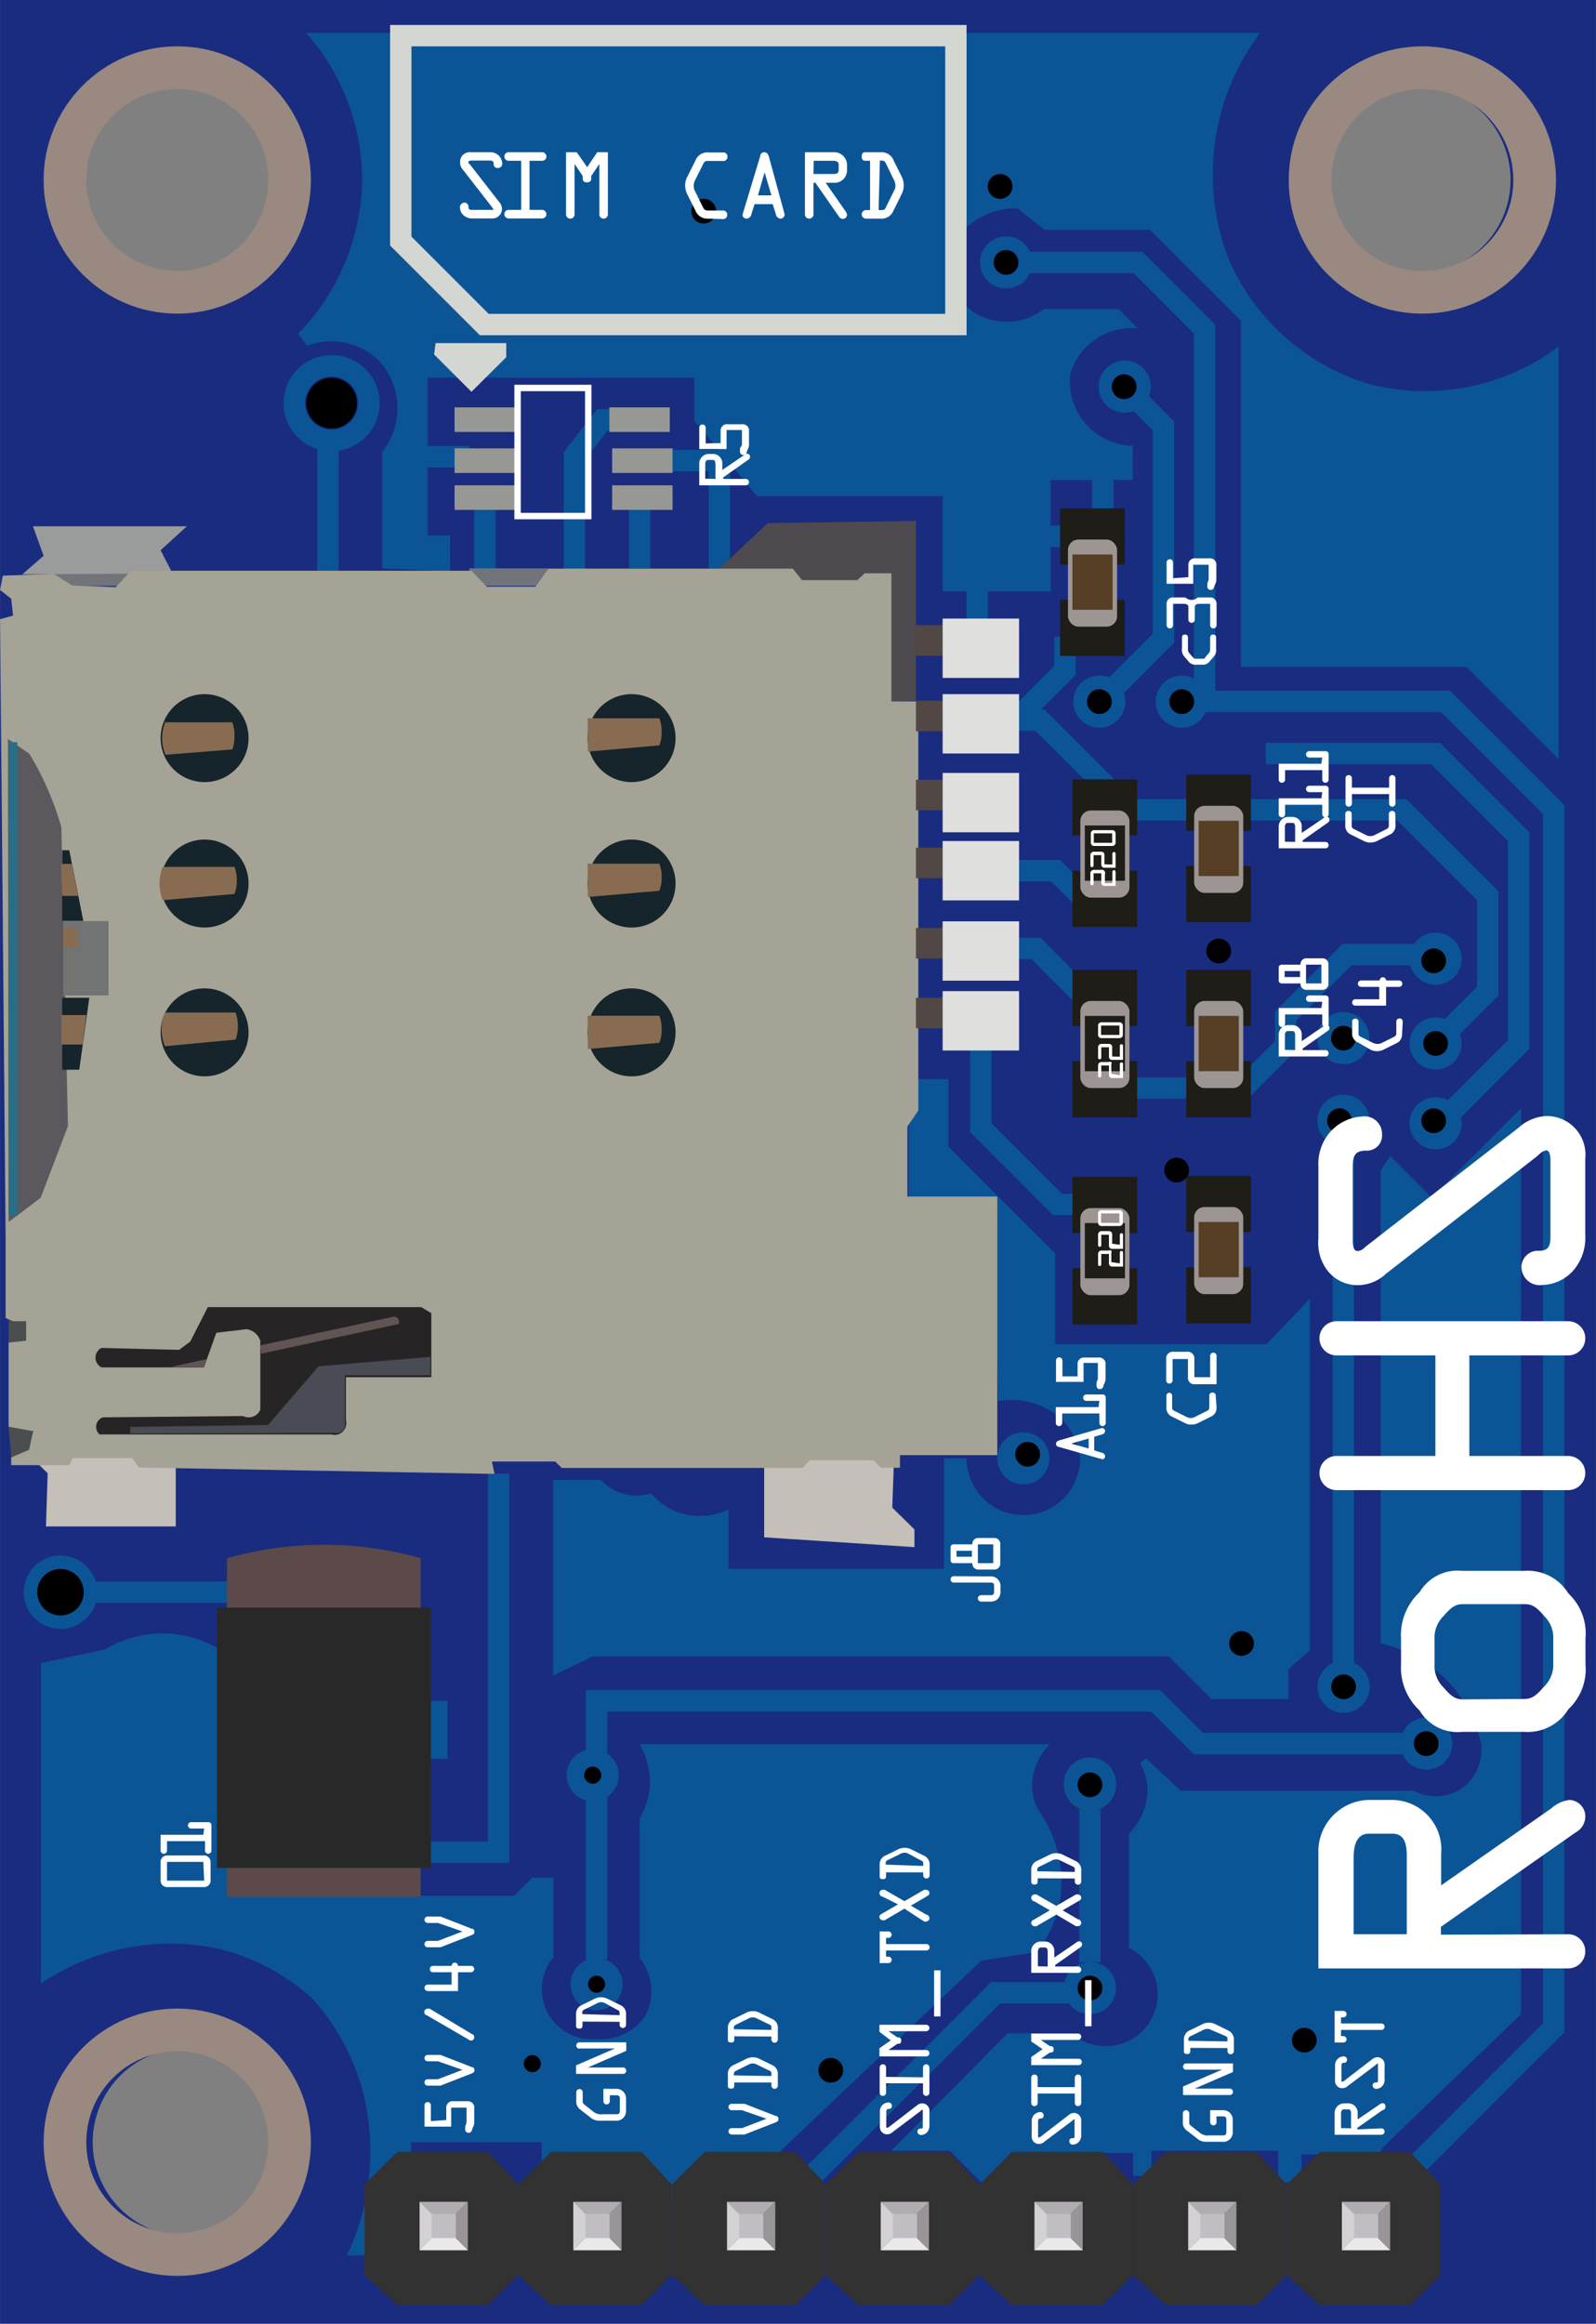 <?xml version="1.0" ?><svg height="38.39mm" viewBox="0 0 74.75 108.83" width="26.37mm" xmlns="http://www.w3.org/2000/svg">
  <rect x="0" y="0" width="74.75" height="108.83" fill="#808080" stroke="none"/>
  <title>QuadBand GPRS-GSM SIM800L</title>
  <g id="Background">
    <path d="M1.25,2.17V111H76V2.17Zm8.3,4A4.41,4.41,0,1,1,5.14,10.6,4.41,4.41,0,0,1,9.55,6.19ZM10,106.91a4.41,4.41,0,1,1,4.41-4.41A4.41,4.41,0,0,1,10,106.91ZM67.55,15A4.41,4.41,0,1,1,72,10.6,4.41,4.41,0,0,1,67.55,15Z" style="fill: #1a2c80" transform="translate(-1.25 -2.17)"/>
  </g>
  <g data-name="Layer 8" id="Layer_8">
    <polyline points="47.38 33.9 49.88 31.4 49.88 29.82" style="fill: none;stroke: #0b5597;stroke-miterlimit: 10"/>
    <polyline points="47.38 33.73 48.71 33.73 52.91 37.93 65.66 37.93 69.68 41.95 69.68 46.42 67.81 48.29" style="fill: none;stroke: #0b5597;stroke-miterlimit: 10"/>
    <circle cx="67.24" cy="48.87" r="1.22" style="fill: #0b5597"/>
    <circle cx="67.24" cy="44.9" r="1.22" style="fill: #0b5597"/>
    <circle cx="62.92" cy="48.62" r="1.22" style="fill: #0b5597"/>
    <circle cx="62.92" cy="52.49" r="1.22" style="fill: #0b5597"/>
    <circle cx="55.35" cy="32.86" r="1.22" style="fill: #0b5597"/>
    <circle cx="51.49" cy="32.86" r="1.22" style="fill: #0b5597"/>
    <circle cx="52.68" cy="18.11" r="1.22" style="fill: #0b5597"/>
    <circle cx="47.12" cy="12.29" r="1.22" style="fill: #0b5597"/>
    <circle cx="15.53" cy="18.88" r="1.75" style="fill: none;stroke: #0b5597;stroke-miterlimit: 10"/>
    <circle cx="67.24" cy="52.61" r="1.22" style="fill: #0b5597"/>
    <circle cx="62.93" cy="79" r="1.22" style="fill: #0b5597"/>
    <circle cx="47.93" cy="68.3" r="1.22" style="fill: #0b5597"/>
    <circle cx="66.8" cy="81.66" r="1.22" style="fill: #0b5597"/>
    <circle cx="51.05" cy="83.59" r="1.22" style="fill: #125b78"/>
    <circle cx="27.76" cy="83.14" r="1.22" style="fill: #0b5597"/>
    <circle cx="2.83" cy="74.57" r="1.72" style="fill: #0b5597"/>
    <circle cx="27.94" cy="92.93" r="1.22" style="fill: #0b5597"/>
    <circle cx="51.05" cy="93.11" r="1.22" style="fill: #0b5597"/>
    <circle cx="51.05" cy="83.53" r="1.22" style="fill: #0b5597"/>
    <polyline points="52.11 32.28 54.49 29.89 54.49 19.95 53.4 18.85" style="fill: none;stroke: #0b5597;stroke-miterlimit: 10"/>
    <polyline points="47.93 12.29 53.3 12.29 56.42 15.41 56.42 32.85 67.71 32.85 72.77 37.91 72.77 94.97 66.28 101.46" style="fill: none;stroke: #0b5597;stroke-miterlimit: 10"/>
    <line style="fill: none;stroke: #0b5597;stroke-miterlimit: 10" x1="62.92" x2="62.92" y1="53.07" y2="78.17"/>
    <line style="fill: none;stroke: #0b5597;stroke-miterlimit: 10" x1="51.05" x2="51.05" y1="84.75" y2="91.9"/>
    <polyline points="65.92 81.66 56.13 81.66 54.13 79.66 27.94 79.66 27.94 91.78" style="fill: none;stroke: #0b5597;stroke-miterlimit: 10"/>
    <path d="M24.6,71.19V88.92h-3.4" style="fill: none;stroke: #0b5597;stroke-miterlimit: 10" transform="translate(-1.25 -2.17)"/>
    <line style="fill: none;stroke: #0b5597;stroke-miterlimit: 10" x1="20.46" x2="20.46" y1="79.66" y2="82.37"/>
    <line style="fill: none;stroke: #0b5597;stroke-miterlimit: 10" x1="4.12" x2="11.42" y1="74.57" y2="74.57"/>
    <polyline points="45.94 48.29 45.94 52.82 49.53 56.41 51.43 56.41" style="fill: none;stroke: #0b5597;stroke-miterlimit: 10"/>
    <polyline points="52.9 50.96 58.23 50.96 60.22 48.97 60.22 47.58 63.09 44.71 66.3 44.71" style="fill: none;stroke: #0b5597;stroke-miterlimit: 10"/>
    <polyline points="47.25 40.78 49.44 40.78 51.6 42.94" style="fill: none;stroke: #0b5597;stroke-miterlimit: 10"/>
    <polyline points="47 44.42 48.52 44.42 51.83 47.73" style="fill: none;stroke: #0b5597;stroke-miterlimit: 10"/>
    <polyline points="59.29 35.29 67.24 35.29 71.13 39.19 71.13 48.92 68.19 51.86 67.85 52.2" style="fill: none;stroke: #0b5597;stroke-miterlimit: 10"/>
    <polyline points="33.69 26.63 33.69 21.57 30.08 21.57" style="fill: none;stroke: #0b5597;stroke-miterlimit: 10"/>
    <line style="fill: none;stroke: #0b5597;stroke-miterlimit: 10" x1="29.96" x2="29.96" y1="26.62" y2="23.54"/>
    <polyline points="26.9 26.76 26.9 21.35 28.21 19.66 29.4 19.66" style="fill: none;stroke: #0b5597;stroke-miterlimit: 10"/>
    <line style="fill: none;stroke: #0b5597;stroke-miterlimit: 10" x1="22.71" x2="22.71" y1="27.26" y2="23.54"/>
    <line style="fill: none" x1="21.29" x2="19.55" y1="21.39" y2="21.39"/>
    <line style="fill: none" x1="45.77" x2="45.77" y1="29.4" y2="26.98"/>
    <path d="M22.33,28.93V27.25H21.27V19.86h12.5v2l2.94,3.55H45.4v4.46h5.06V24.65H54.3V23.05a3,3,0,0,1-2.91-3.41,3,3,0,0,1,3.15-2.09l-.9-.9h-3.5a2.89,2.89,0,0,1-3.28.15,3,3,0,0,1-1.25-2.34,3.33,3.33,0,0,1,1-1.72,3.39,3.39,0,0,1,2.3-.81l1.26,1h4.94l4.26,4.26V33.4H69.93l4.32,4.32V18.4a10.43,10.43,0,0,1-8.79,1.78,10.42,10.42,0,0,1-6.69-5.94,11,11,0,0,1,1.5-10.53H15.59a10.43,10.43,0,0,1,2.62,6.81,10.5,10.5,0,0,1-3,7.28l.41.56a3.23,3.23,0,0,1,3.4.72,3.29,3.29,0,0,1,.13,4.25v5.46Z" style="fill: #0b5597" transform="translate(-1.25 -2.17)"/>
    <line style="fill: none;stroke: #0b5597;stroke-miterlimit: 10" x1="45.77" x2="45.77" y1="26.79" y2="29.82"/>
    <line style="fill: none;stroke: #0b5597;stroke-miterlimit: 10" x1="19.05" x2="21.98" y1="21.39" y2="21.39"/>
    <polyline points="48.54 25.12 51.65 25.12 51.65 21.79" style="fill: none;stroke: #0b5597;stroke-miterlimit: 10"/>
    <path d="M44.26,52.71h1.41v3.17l5,5v4.24h9.91L62.6,63V79.46l-1,.88v1.41H58l-2-2H29l-1.84.89V71.48l2.23,0a2.26,2.26,0,0,0,2.35.63,3,3,0,0,0,3.63.75v2.79H45.46V70.47h1.06a2.66,2.66,0,0,0,5.32,0A3.23,3.23,0,0,0,51,68.65a3.52,3.52,0,0,0-3-.86l-.19-9.45-4,0v-5.6Z" style="fill: #0b5597" transform="translate(-1.25 -2.17)"/>
    <polyline points="50.15 93.33 46.63 93.33 38.17 101.78" style="fill: none;stroke: #0b5597;stroke-miterlimit: 10"/>
    <path d="M66.08,102.68l6.41-6.18V54.08l-4.18,4.18-1.94-1.94-.45.65V79.14a6.2,6.2,0,0,1,4.71,4.71,2.3,2.3,0,0,1-.8,2,2.18,2.18,0,0,1-2.36.19H56.55l-1.62-1.51-.28.2A2.85,2.85,0,0,1,55,86.05a3,3,0,0,1-.87,2V93.4a2.43,2.43,0,1,1-2.69,4h-3L43,102.9h2.73l1.52,1.52L48.59,103h5.73v1.07h.86v-1.17h5.94v1.48h1.09v-1.31H65.8Z" style="fill: #0b5597" transform="translate(-1.25 -2.17)"/>
    <path d="M11.54,79.42a5.19,5.19,0,0,0-5.37,0l-3,.64v15a10.85,10.85,0,0,1,8.25-1.64,10.14,10.14,0,0,1,4.49,2.38A10.79,10.79,0,0,1,18.21,100a11.33,11.33,0,0,1-.71,7.8h3V102.5h6.12v2.79h8.67L47.2,94l2.63-.41A5.58,5.58,0,0,0,50.92,91a5.78,5.78,0,0,0-1-4,2.5,2.5,0,0,1-.33-1.06,2.8,2.8,0,0,1,.83-2.08H31.21A3.54,3.54,0,0,1,31.67,86a3.43,3.43,0,0,1-.46,1.33v6.55a2.46,2.46,0,0,1,.21,2.79,2.57,2.57,0,0,1-2.25,1,2.34,2.34,0,0,1-2-3.83V90.12h-1l-.84.84H12.67V87.71H11.33C14,84.84,13.55,80.92,11.54,79.42Z" style="fill: #0b5597" transform="translate(-1.25 -2.17)"/>
    <line style="fill: none;stroke: #0b5597;stroke-miterlimit: 10" x1="15.36" x2="15.36" y1="27.26" y2="20.23"/>
  </g>
  <g data-name="Layer 4" id="Layer_4">
    <path d="M20.95,91H11.88V75.15a16.63,16.63,0,0,1,9.07,0Z" style="fill: #5c4949" transform="translate(-1.25 -2.17)"/>
    <rect height="12.19" style="fill: #282828" width="10.02" x="10.16" y="75.29"/>
  </g>
  <g data-name="Layer 9" id="Layer_9">
    <polygon points="44.44 100.78 45.87 102.31 45.87 106.55 44.44 107.97 40.21 107.97 38.67 106.55 38.67 102.31 40.21 100.78 44.44 100.78" style="fill: #323232"/>
    <polygon points="43.52 105.39 43.52 105.38 42.38 104.25 41.25 105.38 41.25 105.39 43.52 105.39" style="fill: #e9e9ea"/>
    <polygon points="43.51 103.12 43.51 103.12 42.38 104.26 41.25 103.13 41.25 103.12 43.51 103.12" style="fill: #b0acb0"/>
    <polygon points="41.25 105.39 41.25 105.39 42.38 104.25 41.25 103.12 41.25 103.12 41.25 105.39" style="fill: #d3d1d3"/>
    <polygon points="43.51 105.38 43.51 105.38 42.38 104.25 43.51 103.12 43.51 103.12 43.51 105.38" style="fill: #989498"/>
    <polygon points="51.64 100.78 53.07 102.31 53.07 106.55 51.64 107.97 47.41 107.97 45.87 106.55 45.87 102.31 47.41 100.78 51.64 100.78" style="fill: #323232"/>
    <polygon points="50.72 105.39 50.72 105.38 49.58 104.25 48.45 105.38 48.45 105.39 50.72 105.39" style="fill: #e9e9ea"/>
    <polygon points="50.71 103.12 50.71 103.12 49.58 104.26 48.45 103.13 48.45 103.12 50.71 103.12" style="fill: #b0acb0"/>
    <polygon points="48.45 105.39 48.45 105.39 49.58 104.25 48.45 103.12 48.45 103.12 48.45 105.39" style="fill: #d3d1d3"/>
    <polygon points="50.71 105.38 50.71 105.38 49.58 104.25 50.71 103.12 50.71 103.12 50.71 105.38" style="fill: #989498"/>
    <polygon points="58.84 100.78 60.27 102.31 60.27 106.55 58.84 107.97 54.61 107.97 53.07 106.55 53.07 102.31 54.61 100.78 58.84 100.78" style="fill: #323232"/>
    <polygon points="57.91 105.39 57.91 105.38 56.78 104.25 55.65 105.38 55.65 105.39 57.91 105.39" style="fill: #e9e9ea"/>
    <polygon points="57.91 103.12 57.91 103.12 56.78 104.26 55.65 103.13 55.65 103.12 57.91 103.12" style="fill: #b0acb0"/>
    <polygon points="55.65 105.39 55.65 105.39 56.78 104.25 55.65 103.12 55.65 103.12 55.65 105.39" style="fill: #d3d1d3"/>
    <polygon points="57.91 105.38 57.91 105.38 56.78 104.25 57.91 103.12 57.91 103.12 57.91 105.38" style="fill: #989498"/>
    <polygon points="66.04 100.78 67.47 102.31 67.47 106.55 66.04 107.97 61.81 107.97 60.27 106.55 60.27 102.31 61.81 100.78 66.04 100.78" style="fill: #323232"/>
    <polygon points="65.11 105.39 65.11 105.38 63.98 104.25 62.85 105.38 62.85 105.39 65.11 105.39" style="fill: #e9e9ea"/>
    <polygon points="65.11 103.12 65.11 103.12 63.98 104.26 62.85 103.13 62.85 103.12 65.11 103.12" style="fill: #b0acb0"/>
    <polygon points="62.85 105.39 62.85 105.39 63.98 104.25 62.85 103.12 62.85 103.12 62.85 105.39" style="fill: #d3d1d3"/>
    <polygon points="65.11 105.38 65.11 105.38 63.98 104.25 65.11 103.12 65.11 103.12 65.11 105.38" style="fill: #989498"/>
    <polygon points="37.24 100.78 38.67 102.31 38.67 106.55 37.24 107.97 33.01 107.97 31.47 106.55 31.47 102.31 33.01 100.78 37.24 100.78" style="fill: #323232"/>
    <polygon points="36.31 105.39 36.31 105.38 35.18 104.25 34.05 105.38 34.05 105.39 36.31 105.39" style="fill: #e9e9ea"/>
    <polygon points="36.31 103.12 36.31 103.12 35.18 104.26 34.05 103.13 34.05 103.12 36.31 103.12" style="fill: #b0acb0"/>
    <polygon points="34.05 105.39 34.05 105.39 35.18 104.25 34.05 103.12 34.05 103.12 34.05 105.39" style="fill: #d3d1d3"/>
    <polygon points="36.31 105.38 36.31 105.38 35.18 104.25 36.31 103.12 36.31 103.12 36.31 105.38" style="fill: #989498"/>
    <polygon points="30.04 100.78 31.47 102.31 31.47 106.55 30.04 107.97 25.81 107.97 24.27 106.55 24.27 102.31 25.81 100.78 30.04 100.78" style="fill: #323232"/>
    <polygon points="29.11 105.39 29.11 105.38 27.98 104.25 26.85 105.38 26.85 105.39 29.11 105.39" style="fill: #e9e9ea"/>
    <polygon points="29.11 103.12 29.11 103.12 27.98 104.26 26.85 103.13 26.85 103.12 29.11 103.12" style="fill: #b0acb0"/>
    <polygon points="26.85 105.39 26.85 105.39 27.98 104.25 26.85 103.12 26.85 103.12 26.85 105.39" style="fill: #d3d1d3"/>
    <polygon points="29.11 105.38 29.11 105.38 27.98 104.25 29.11 103.12 29.11 103.12 29.11 105.38" style="fill: #989498"/>
    <polygon points="22.84 100.78 24.27 102.31 24.27 106.55 22.84 107.97 18.61 107.97 17.07 106.55 17.07 102.31 18.61 100.78 22.84 100.78" style="fill: #323232"/>
    <polygon points="21.91 105.39 21.91 105.38 20.78 104.25 19.65 105.38 19.65 105.39 21.91 105.39" style="fill: #e9e9ea"/>
    <polygon points="21.91 103.12 21.91 103.12 20.78 104.26 19.65 103.13 19.65 103.12 21.91 103.12" style="fill: #b0acb0"/>
    <polygon points="19.65 105.39 19.65 105.39 20.78 104.25 19.65 103.12 19.65 103.12 19.65 105.39" style="fill: #d3d1d3"/>
    <polygon points="21.91 105.38 21.91 105.38 20.78 104.25 21.91 103.12 21.91 103.12 21.91 105.38" style="fill: #989498"/>
  </g>
  <g id="Connectors">
    <rect data-cir-type="male" height="1.13" id="circuitoCon_TX" style="fill: #c0bec2" transform="translate(86.01 210.67) rotate(180)" width="1.13" x="43.06" y="105.85"/>
    <rect data-cir-type="male" height="1.13" id="circuitoCon_RX" style="fill: #c0bec2" transform="translate(100.41 210.67) rotate(180)" width="1.13" x="50.26" y="105.85"/>
    <rect data-cir-type="male" height="1.13" id="circuitoCon_GND" style="fill: #c0bec2" transform="translate(114.81 210.67) rotate(180)" width="1.13" x="57.46" y="105.85"/>
    <rect data-cir-type="male" height="1.13" id="circuitoCon_RST" style="fill: #c0bec2" transform="translate(129.21 210.67) rotate(180)" width="1.13" x="64.66" y="105.85"/>
    <rect data-cir-type="male" height="1.13" id="circuitoCon_VDD" style="fill: #c0bec2" transform="translate(71.61 210.67) rotate(180)" width="1.13" x="35.86" y="105.85"/>
    <rect data-name="circuitoCon_GND" height="1.13" id="circuitoCon_GND-2" style="fill: #c0bec2" transform="translate(57.21 210.67) rotate(180)" width="1.13" x="28.66" y="105.85"/>
    <rect data-cir-type="male" height="1.13" id="circuitoCon_5V" style="fill: #c0bec2" transform="translate(42.81 210.67) rotate(180)" width="1.13" x="21.46" y="105.85"/>
  </g>
  <g data-name="Layer 6" id="Layer_6">
    <polyline points="35.79 68.75 35.79 72 42.83 72.46 42.83 71.63 41.79 70.61 41.88 68.11 35.79 68.11 35.79 70.29" style="fill: #c4bfb8"/>
    <polyline points="8.23 70.85 8.23 67.6 1.19 67.14 1.19 67.98 2.23 69 2.15 71.49 8.23 71.49 8.23 69.32" style="fill: #c4bfb8"/>
    <path d="M1.65,69l.13,1.45a1,1,0,0,0,.81-.23,1,1,0,0,0,.31-.58.8.8,0,0,0-.19-.45A1,1,0,0,0,1.65,69Z" style="fill: #4a4e4e" transform="translate(-1.25 -2.17)"/>
    <rect height="1.08" style="fill: #4a4e4e" width="0.92" x="0.4" y="61.79"/>
    <polygon points="42.9 32.82 42.9 24.4 35.96 24.5 33.69 26.63 41.75 32.85 42.9 32.82" style="fill: #4f4a4f"/>
    <rect height="0.82" style="fill: #717479" width="3.69" x="21.98" y="26.62"/>
    <rect height="0.82" style="fill: #717479" width="3.58" x="2.54" y="26.62"/>
    <polygon points="1.04 26.9 2.04 26.03 1.54 24.65 8.75 24.65 7.52 25.77 8.08 26.86 1.04 26.9" style="fill: #9a9c9b"/>
  </g>
  <g data-name="Layer 3" id="Layer_3">
    <polyline points="0.26 57.45 0.26 61.73 0.61 61.88 1.22 61.88 1.22 62.79 0.4 62.88 0.4 66.82 1.55 67.03 1.36 67.9 0.52 68.26 0.52 68.62 3.24 68.62 3.4 68.29 6.19 68.29 6.5 68.73 23.16 69.03 23.04 68.45 26 68.45 26.31 68.75 37.58 68.75 37.92 68.39 40.91 68.39 41.26 68.74 42.15 68.74 42.15 68.15 46.71 68.15 46.71 57.98 46.71 56.04 42.5 56.04 42.5 55.07 42.5 52.76 43.01 52.01 43.01 32.85 41.75 32.85 41.75 32.08 41.75 26.85 40.5 26.85 40.15 27.17 37.56 27.17 37.13 26.63 25.69 26.63 25.08 27.48 22.8 27.48 22.08 26.73 6.13 26.73 5.42 27.5 3.38 27.42 2.52 26.88 0.13 26.96 0 27.63 0.52 28.04 0.61 28.83 0 29 0.26 57.98" style="fill: #a4a396"/>
    <path d="M1.65,59.4l1.5-1.13,1.28-3.36-.31-14a14.51,14.51,0,0,0-.85-2.24c-.21-.44-.43-.84-.65-1.2l-1-.69Z" style="fill: #5b585e" transform="translate(-1.25 -2.17)"/>
    <circle cx="8.3" cy="100.33" r="5.26" style="fill: none;stroke: #9a8980;stroke-miterlimit: 10;stroke-width: 2px"/>
    <circle cx="8.3" cy="8.43" r="5.26" style="fill: none;stroke: #9a8980;stroke-miterlimit: 10;stroke-width: 2px"/>
    <circle cx="66.62" cy="8.43" r="5.26" style="fill: none;stroke: #9a8980;stroke-miterlimit: 10;stroke-width: 2px"/>
    <rect height="2.63" style="fill: #1e1d18" width="3.03" x="55.56" y="55.07"/>
    <rect height="2.63" style="fill: #1e1d18" width="3.03" x="55.56" y="59.35"/>
    <rect height="4.08" rx="0.49" ry="0.49" style="fill: #9c9594" width="2.3" x="55.93" y="56.53"/>
    <rect height="2.59" style="fill: #563f25" width="1.88" x="56.14" y="57.23"/>
    <rect height="2.63" style="fill: #1e1d18" width="3.03" x="55.56" y="45.42"/>
    <rect height="2.63" style="fill: #1e1d18" width="3.03" x="55.56" y="49.7"/>
    <rect height="4.08" rx="0.49" ry="0.49" style="fill: #9c9594" width="2.3" x="55.93" y="46.88"/>
    <rect height="2.59" style="fill: #563f25" width="1.88" x="56.14" y="47.58"/>
    <rect height="2.63" style="fill: #1e1d18" width="3.03" x="50.23" y="45.42"/>
    <rect height="2.63" style="fill: #1e1d18" width="3.03" x="50.23" y="49.7"/>
    <rect height="4.08" rx="0.49" ry="0.49" style="fill: #9c9594" width="2.3" x="50.6" y="46.88"/>
    <rect height="2.59" style="fill: #1e1d18" width="1.88" x="50.81" y="47.58"/>
    <rect height="2.63" style="fill: #1e1d18" width="3.03" x="50.23" y="36.5"/>
    <rect height="2.63" style="fill: #1e1d18" width="3.03" x="50.23" y="40.78"/>
    <rect height="4.08" rx="0.49" ry="0.49" style="fill: #9c9594" width="2.3" x="50.6" y="37.96"/>
    <rect height="2.59" style="fill: #1e1d18" width="1.88" x="50.81" y="38.66"/>
    <rect height="2.63" style="fill: #1e1d18" width="3.03" x="49.65" y="23.81"/>
    <rect height="2.63" style="fill: #1e1d18" width="3.03" x="49.65" y="28.09"/>
    <rect height="4.08" rx="0.49" ry="0.49" style="fill: #9c9594" width="2.3" x="50.02" y="25.27"/>
    <rect height="2.59" style="fill: #563f25" width="1.88" x="50.23" y="25.97"/>
    <rect height="2.63" style="fill: #1e1d18" width="3.03" x="50.23" y="55.12"/>
    <rect height="2.63" style="fill: #1e1d18" width="3.03" x="50.23" y="59.4"/>
    <rect height="4.08" rx="0.49" ry="0.49" style="fill: #9c9594" width="2.3" x="50.6" y="56.58"/>
    <rect height="2.59" style="fill: #1e1d18" width="1.88" x="50.81" y="57.28"/>
    <rect height="2.63" style="fill: #1e1d18" width="3.03" x="55.56" y="36.28"/>
    <rect height="2.63" style="fill: #1e1d18" width="3.03" x="55.56" y="40.56"/>
    <rect height="4.08" rx="0.49" ry="0.49" style="fill: #9c9594" width="2.3" x="55.93" y="37.74"/>
    <rect height="2.59" style="fill: #563f25" width="1.88" x="56.14" y="38.44"/>
    <circle cx="15.53" cy="18.88" r="1.19"/>
    <rect height="1.15" style="fill: #979894" width="2.83" x="21.29" y="19.08"/>
    <rect height="1.15" style="fill: #979894" width="2.83" x="21.29" y="21"/>
    <rect height="1.15" style="fill: #979894" width="2.83" x="21.29" y="22.73"/>
    <rect height="1.15" style="fill: #979894" width="2.83" x="28.67" y="22.73"/>
    <rect height="1.15" style="fill: #979894" width="2.83" x="28.67" y="21"/>
    <rect height="1.15" style="fill: #979894" width="2.83" x="28.54" y="19.08"/>
    <circle cx="24.93" cy="96.65" r="0.4"/>
    <circle cx="27.94" cy="92.93" r="0.4"/>
    <circle cx="27.76" cy="83.14" r="0.4"/>
    <circle cx="2.83" cy="74.57" r="1.09"/>
    <circle cx="38.91" cy="96.96" r="0.58"/>
    <circle cx="51.05" cy="93.11" r="0.58"/>
    <circle cx="61.09" cy="95.55" r="0.58"/>
    <circle cx="51.05" cy="83.59" r="0.58"/>
    <circle cx="58.15" cy="76.97" r="0.58"/>
    <circle cx="48.13" cy="68.11" r="0.58"/>
    <circle cx="55.11" cy="54.8" r="0.58"/>
    <circle cx="62.74" cy="52.49" r="0.58"/>
    <circle cx="67.15" cy="52.49" r="0.58"/>
    <circle cx="67.24" cy="48.87" r="0.58"/>
    <circle cx="67.15" cy="45" r="0.58"/>
    <circle cx="62.92" cy="48.62" r="0.58"/>
    <circle cx="57.08" cy="44.54" r="0.58"/>
    <circle cx="55.35" cy="32.86" r="0.58"/>
    <circle cx="51.49" cy="32.86" r="0.58"/>
    <circle cx="52.65" cy="18.11" r="0.58"/>
    <circle cx="47.12" cy="12.29" r="0.58"/>
    <circle cx="46.84" cy="8.73" r="0.58"/>
    <circle cx="32.96" cy="9.89" r="0.58"/>
    <circle cx="62.93" cy="79" r="0.58"/>
    <circle cx="66.8" cy="81.66" r="0.58"/>
    <path d="M1.65,59.4l1.5-1.13A23.18,23.18,0,0,0,5.36,48.11,23.2,23.2,0,0,0,2.61,37.46l-1-.69Z" style="fill: none" transform="translate(-1.25 -2.17)"/>
    <line style="fill: none;stroke: #296e87;stroke-miterlimit: 10;stroke-width: 0.4px" x1="0.61" x2="0.61" y1="34.76" y2="56.96"/>
    <rect height="3.48" style="fill: #727373" width="2.12" x="2.96" y="43.14"/>
    <rect height="0.92" style="fill: #876c51" width="0.67" x="2.96" y="43.46"/>
    <path d="M6,65.3a.51.51,0,0,0,0,.91H10.8l.58-1.62,1.42-.17a.82.82,0,0,1,.44.22.81.81,0,0,1,.2.33v3.22a.58.58,0,0,1-.28.3.6.6,0,0,1-.53,0l-6.56.06a.47.47,0,0,0-.16.8H16.77a.55.55,0,0,0,.56-.16.58.58,0,0,0,.12-.52v-2h4v-3l-.47-.28h-10L10.16,65l-.52.39Z" style="fill: #262424" transform="translate(-1.25 -2.17)"/>
    <path d="M7.35,69.3V69l6.45-.09,2.37-2.75,5.23-.44v.86h-4l0,2.22a.4.4,0,0,1-.48.48Z" style="fill: #4a4c55" transform="translate(-1.25 -2.17)"/>
    <polygon points="7.91 64.04 9.69 63.65 9.55 64.04 7.91 64.04" style="fill: #605454"/>
    <path d="M13.44,65.18l6.23-1.34a.22.22,0,0,1,.25.14.23.23,0,0,1,0,.2l-6.44,1.39Z" style="fill: #605454" transform="translate(-1.25 -2.17)"/>
  </g>
  <g data-name="Layer 5" id="Layer_5">
    <circle cx="9.58" cy="41.38" r="2.06" style="fill: #16242b"/>
    <circle cx="9.58" cy="34.57" r="2.06" style="fill: #16242b"/>
    <circle cx="9.58" cy="48.35" r="2.06" style="fill: #16242b"/>
    <circle cx="29.58" cy="41.38" r="2.06" style="fill: #16242b"/>
    <circle cx="29.58" cy="34.57" r="2.06" style="fill: #16242b"/>
    <circle cx="29.58" cy="48.35" r="2.06" style="fill: #16242b"/>
    <polygon points="2.91 43.13 2.91 39.82 3.24 39.82 3.9 43.13 2.91 43.13" style="fill: #16242b"/>
    <polygon points="2.91 46.73 4.18 46.73 3.71 50.1 2.91 50.1 2.91 46.73" style="fill: #16242b"/>
    <path d="M8.86,42.77h3.37a1.7,1.7,0,0,1,.11.65,1.68,1.68,0,0,1-.11.62l-3.36.29a2.1,2.1,0,0,1,0-1.56Z" style="fill: #876c51" transform="translate(-1.25 -2.17)"/>
    <path d="M8.94,36h3.19a1.79,1.79,0,0,1,.1.65,1.76,1.76,0,0,1-.1.62L9,37.52a2,2,0,0,1,0-1.56Z" style="fill: #876c51" transform="translate(-1.25 -2.17)"/>
    <path d="M28.77,42.62h3.36a1.71,1.71,0,0,1,.11.65,1.69,1.69,0,0,1-.11.62l-3.35.29Z" style="fill: #876c51" transform="translate(-1.25 -2.17)"/>
    <path d="M28.77,49.74h3.36a1.71,1.71,0,0,1,.11.65,1.69,1.69,0,0,1-.11.62l-3.35.29Z" style="fill: #876c51" transform="translate(-1.25 -2.17)"/>
    <path d="M28.77,35.81h3.36a1.71,1.71,0,0,1,.11.65,1.69,1.69,0,0,1-.11.62l-3.35.29Z" style="fill: #876c51" transform="translate(-1.25 -2.17)"/>
    <path d="M9,49.59h3.28a1.74,1.74,0,0,1,.11.65,1.72,1.72,0,0,1-.11.62l-3.31.31a2.09,2.09,0,0,1,0-1.59Z" style="fill: #876c51" transform="translate(-1.25 -2.17)"/>
    <path d="M4.91,44.13H4.16L4.1,42.63l.51,0Z" style="fill: #876c51" transform="translate(-1.25 -2.17)"/>
    <path d="M5.12,51.09l-1,0V49.71H5.29Z" style="fill: #876c51" transform="translate(-1.25 -2.17)"/>
  </g>
  <g data-name="Layer 7" id="Layer_7">
    <rect height="1.43" style="fill: #514744" width="1.73" x="42.9" y="46.73"/>
    <rect height="2.78" style="fill: #dfdfdd" width="3.58" x="44.15" y="46.42"/>
    <rect height="1.43" style="fill: #514744" width="1.73" x="42.9" y="43.46"/>
    <rect height="2.78" style="fill: #dfdfdd" width="3.58" x="44.15" y="43.15"/>
    <rect height="1.43" style="fill: #514744" width="1.73" x="42.9" y="39.7"/>
    <rect height="2.78" style="fill: #dfdfdd" width="3.58" x="44.15" y="39.39"/>
    <rect height="1.43" style="fill: #514744" width="1.73" x="42.9" y="36.52"/>
    <rect height="2.78" style="fill: #dfdfdd" width="3.58" x="44.15" y="36.2"/>
    <rect height="1.43" style="fill: #514744" width="1.73" x="42.9" y="32.82"/>
    <rect height="2.78" style="fill: #dfdfdd" width="3.58" x="44.15" y="32.51"/>
    <rect height="1.43" style="fill: #514744" width="1.73" x="42.9" y="29.28"/>
    <rect height="2.78" style="fill: #dfdfdd" width="3.58" x="44.15" y="28.97"/>
  </g>
  <g id="Text">
    <polygon points="18.77 1.67 18.77 11.29 22.68 15.2 44.77 15.2 44.77 1.67 18.77 1.67" style="fill: none;stroke: #d4d6d1;stroke-miterlimit: 10"/>
    <polygon points="20.4 16.07 23.71 16.07 23.71 16.73 22.08 18.35 20.33 16.6 20.4 16.07" style="fill: #d4d6d1"/>
    <g>
      <path d="M24.62,11.62a.52.52,0,0,1,.14.33.45.45,0,0,1-.5.45h-.88a.59.59,0,0,1-.4-.13.51.51,0,0,1-.19-.37.22.22,0,0,1,.21-.24.19.19,0,0,1,.19.2c0,.12.06.14.18.14h.87s.13,0,.13,0-.06-.09-.07-.12l-1.37-1.76a.48.48,0,0,1-.13-.33A.45.45,0,0,1,23,9.37a.53.53,0,0,1,.33-.07h.85a.57.57,0,0,1,.4.13.55.55,0,0,1,.19.38.2.2,0,0,1-.21.23.18.18,0,0,1-.19-.19c0-.14-.07-.16-.19-.16h-.85s-.14,0-.14.06,0,.08.06.11Z" style="fill: #fff" transform="translate(-1.25 -2.17)"/>
      <path d="M26.05,12h.59a.2.2,0,1,1,0,.4H25.07a.2.2,0,1,1,0-.4h.59V9.7h-.59a.2.2,0,1,1,0-.4h1.57a.2.2,0,1,1,0,.4h-.59Z" style="fill: #fff" transform="translate(-1.25 -2.17)"/>
      <path d="M29.22,9.3h.5v2.91a.2.2,0,0,1-.4,0V9.85h0l-.38.56v.06c0,.12,0,.24-.2.24s-.2-.12-.2-.24v-.06l-.38-.56h0v2.36a.2.2,0,0,1-.4,0V9.3h.5l.49.7Z" style="fill: #fff" transform="translate(-1.25 -2.17)"/>
      <path d="M34.42,12.41a.6.6,0,0,1-.6-.38l-.37-.74a.9.9,0,0,1-.11-.42.87.87,0,0,1,.11-.44l.37-.74a.6.6,0,0,1,.62-.38h.68a.19.19,0,0,1,.2.2.19.19,0,0,1-.2.2h-.67c-.17,0-.2,0-.28.17l-.35.7a.62.62,0,0,0-.08.3.56.56,0,0,0,.08.28l.34.69c.08.16.12.18.3.18h.65a.19.19,0,0,1,.2.2.19.19,0,0,1-.2.2Z" style="fill: #fff" transform="translate(-1.25 -2.17)"/>
      <path d="M36.85,9.5c0-.11.08-.2.2-.2s.18.1.21.2L38,12.21c0,.1-.08.2-.19.2a.24.24,0,0,1-.22-.2l-.15-.48h-.85l-.15.48a.24.24,0,0,1-.22.2c-.11,0-.22-.1-.19-.2Zm.21.74h0l-.31,1.08h.63Z" style="fill: #fff" transform="translate(-1.25 -2.17)"/>
      <path d="M39.35,12.21a.2.2,0,1,1-.4,0V9.3h1.34a.6.6,0,0,1,.63.58v.28a.58.58,0,0,1-.63.57h-.37l.9,1.29a.4.4,0,0,1,.1.21.19.19,0,0,1-.2.19.21.21,0,0,1-.18-.11l-1.1-1.58h-.09Zm0-1.89h.89c.11,0,.29,0,.29-.17V9.88c0-.16-.16-.18-.28-.18h-.89Z" style="fill: #fff" transform="translate(-1.25 -2.17)"/>
      <path d="M42,9.7h-.15c-.13,0-.24,0-.24-.2s.11-.2.23-.2h.67a.6.6,0,0,1,.6.4l.35.7a.92.92,0,0,1,0,.9l-.36.73a.61.61,0,0,1-.63.38h-.66a.2.2,0,0,1,0-.4H42Zm.4,2.31h.08c.17,0,.21,0,.28-.17l.35-.71a.56.56,0,0,0,.08-.26.68.68,0,0,0-.1-.33l-.33-.68c-.08-.17-.12-.17-.3-.17h0Z" style="fill: #fff" transform="translate(-1.25 -2.17)"/>
    </g>
    <g>
      <path d="M36.18,24.6a.15.15,0,1,1,0,.3H34v-1a.45.45,0,0,1,.44-.47h.21a.44.44,0,0,1,.43.47v.28l1-.68a.3.3,0,0,1,.16-.08.14.14,0,0,1,.14.15.16.16,0,0,1-.08.13l-1.18.83v.07Zm-1.42,0v-.67c0-.08,0-.22-.13-.22h-.21c-.12,0-.14.12-.14.21v.67Z" style="fill: #fff" transform="translate(-1.25 -2.17)"/>
      <path d="M35,22.92v-.55a.31.31,0,0,1,.08-.24.3.3,0,0,1,.26-.09H36a.32.32,0,0,1,.23.07.29.29,0,0,1,.1.26V23a.44.44,0,0,1-.05.2l-.05.11c0,.08-.06.17-.17.17a.15.15,0,0,1-.15-.14.21.21,0,0,1,0-.1l0-.09A.52.52,0,0,0,36,23v-.69h-.72v.89H34v-1a.15.15,0,0,1,.3,0v.74Z" style="fill: #fff" transform="translate(-1.25 -2.17)"/>
    </g>
    <g>
      <path d="M57.28,33.3a.41.41,0,0,1-.38-.17l-.18-.21a.46.46,0,0,1-.11-.37v-.46c0-.1,0-.2.14-.2s.14.11.14.2v.51a.27.27,0,0,0,.07.17l.15.17s.07.08.12.08h.36c.06,0,.09,0,.12-.08l.15-.17a.27.27,0,0,0,.07-.17v-.51c0-.08,0-.2.14-.2s.14.1.14.2v.46a.46.46,0,0,1-.11.37l-.18.21a.41.41,0,0,1-.38.17Z" style="fill: #fff" transform="translate(-1.25 -2.17)"/>
      <path d="M56.19,31.45a.15.15,0,1,1-.3,0v-1a.29.29,0,0,1,.3-.3h.58a.42.42,0,0,0,.58,0h.58a.29.29,0,0,1,.3.3v1a.15.15,0,1,1-.3,0v-1h-.5c-.17,0-.22.07-.22.15v.59a.15.15,0,1,1-.3,0v-.59c0-.08-.05-.15-.22-.15h-.5Z" style="fill: #fff" transform="translate(-1.25 -2.17)"/>
      <path d="M56.91,29.2v-.55a.31.31,0,0,1,.08-.24.3.3,0,0,1,.25-.09h.64a.32.32,0,0,1,.24.07.29.29,0,0,1,.1.26v.67a.44.44,0,0,1-.05.2l-.05.11c0,.08-.06.17-.17.17a.15.15,0,0,1-.15-.14.22.22,0,0,1,0-.1l0-.09a.51.51,0,0,0,.06-.16v-.69h-.72v.89H55.89v-1a.15.15,0,0,1,.3,0v.74Z" style="fill: #fff" transform="translate(-1.25 -2.17)"/>
    </g>
    <g>
      <path d="M63.33,41.6a.15.15,0,0,1,0,.3H61.14v-1a.45.45,0,0,1,.44-.47h.21a.44.44,0,0,1,.43.47v.28l1-.68a.3.3,0,0,1,.16-.08.14.14,0,0,1,.14.15.16.16,0,0,1-.08.13l-1.18.83v.07Zm-1.42,0v-.67c0-.08,0-.22-.13-.22h-.21c-.12,0-.14.12-.14.21v.67Z" style="fill: #fff" transform="translate(-1.25 -2.17)"/>
      <path d="M63.18,39.27h-.61a.15.15,0,1,1,0-.3h.76a.14.14,0,0,1,.15.15v1.18a.15.15,0,1,1-.3,0v-.44H61.44v.44a.15.15,0,1,1-.3,0v-.74h2Z" style="fill: #fff" transform="translate(-1.25 -2.17)"/>
      <path d="M63.18,37.65h-.61a.15.15,0,1,1,0-.3h.76a.14.14,0,0,1,.15.15v1.18a.15.15,0,1,1-.3,0v-.44H61.44v.44a.15.15,0,1,1-.3,0v-.74h2Z" style="fill: #fff" transform="translate(-1.25 -2.17)"/>
    </g>
    <g>
      <path d="M66.61,40.82a.45.45,0,0,1-.29.45l-.56.28a.68.68,0,0,1-.32.08.65.65,0,0,1-.33-.08l-.56-.28a.45.45,0,0,1-.29-.46V40.3a.14.14,0,0,1,.15-.15.14.14,0,0,1,.15.15v.5c0,.13,0,.15.13.21l.52.26a.46.46,0,0,0,.23.06.42.42,0,0,0,.21-.06l.52-.26c.12-.06.13-.09.13-.23V40.3a.14.14,0,0,1,.15-.15.14.14,0,0,1,.15.15Z" style="fill: #fff" transform="translate(-1.25 -2.17)"/>
      <path d="M66.31,39.06v-.44a.15.15,0,0,1,.3,0V39.8a.15.15,0,1,1-.3,0v-.44H64.57v.44a.15.15,0,1,1-.3,0V38.62a.15.15,0,0,1,.3,0v.44Z" style="fill: #fff" transform="translate(-1.25 -2.17)"/>
    </g>
    <g>
      <path d="M63.33,51.35a.15.15,0,0,1,0,.3H61.14v-1a.45.45,0,0,1,.44-.47h.21a.44.44,0,0,1,.43.47v.28l1-.68a.3.3,0,0,1,.16-.08.14.14,0,0,1,.14.15.16.16,0,0,1-.08.13l-1.18.83v.07Zm-1.42,0v-.67c0-.08,0-.22-.13-.22h-.21c-.12,0-.14.12-.14.21v.67Z" style="fill: #fff" transform="translate(-1.25 -2.17)"/>
      <path d="M63.18,49.09h-.61a.15.15,0,1,1,0-.3h.76a.14.14,0,0,1,.15.15v1.18a.15.15,0,0,1-.3,0v-.44H61.44v.44a.15.15,0,0,1-.3,0v-.74h2Z" style="fill: #fff" transform="translate(-1.25 -2.17)"/>
      <path d="M61.14,47.5a.14.14,0,0,1,.15-.15h.87a.31.31,0,0,1,.08-.22.29.29,0,0,1,.22-.08h.71a.28.28,0,0,1,.3.3v.88a.28.28,0,0,1-.3.3h-.71a.29.29,0,0,1-.22-.08.31.31,0,0,1-.08-.22h-.87a.14.14,0,0,1-.15-.15Zm1,.15h-.72v.28h.72Zm1-.3h-.72v.88h.72Z" style="fill: #fff" transform="translate(-1.25 -2.17)"/>
    </g>
    <g>
      <path d="M53.7,61.34v-.51a.07.07,0,0,1,.15,0v.66h-.49a.15.15,0,0,1-.17-.17V60.9h-.36v.51a.08.08,0,0,1-.15,0v-.5a.16.16,0,0,1,.18-.17h.31a.16.16,0,0,1,.13,0,.16.16,0,0,1,0,.12v.42Z" style="fill: #fff" transform="translate(-1.25 -2.17)"/>
      <path d="M53.7,60.47V60a.07.07,0,0,1,.15,0v.66h-.49a.15.15,0,0,1-.17-.17V60h-.36v.51a.08.08,0,0,1-.15,0V60a.16.16,0,0,1,.18-.17h.31a.15.15,0,0,1,.17.17v.42Z" style="fill: #fff" transform="translate(-1.25 -2.17)"/>
      <path d="M52.68,59a.15.15,0,0,1,.15-.15h.86a.15.15,0,0,1,.15.15v.44a.15.15,0,0,1-.15.15h-.86a.15.15,0,0,1-.15-.15Zm1,0h-.86v.44h.86Z" style="fill: #fff" transform="translate(-1.25 -2.17)"/>
    </g>
    <g>
      <path d="M53.7,52.53V52a.07.07,0,0,1,.15,0v.66h-.49a.15.15,0,0,1-.17-.17v-.42h-.36v.51a.08.08,0,0,1-.15,0v-.5a.16.16,0,0,1,.18-.17h.31a.16.16,0,0,1,.13,0,.16.16,0,0,1,0,.12v.42Z" style="fill: #fff" transform="translate(-1.25 -2.17)"/>
      <path d="M53.7,51.66v-.51a.07.07,0,0,1,.15,0v.66h-.49a.15.15,0,0,1-.17-.17v-.42h-.36v.51a.08.08,0,0,1-.15,0v-.5a.16.16,0,0,1,.18-.17h.31a.15.15,0,0,1,.17.17v.42Z" style="fill: #fff" transform="translate(-1.25 -2.17)"/>
      <path d="M52.68,50.2a.15.15,0,0,1,.15-.15h.86a.15.15,0,0,1,.15.15v.44a.15.15,0,0,1-.15.15h-.86a.15.15,0,0,1-.15-.15Zm1,0h-.86v.44h.86Z" style="fill: #fff" transform="translate(-1.25 -2.17)"/>
    </g>
    <g>
      <path d="M53.35,43.53V43a.07.07,0,0,1,.15,0v.66H53a.15.15,0,0,1-.17-.17v-.42h-.36v.51a.08.08,0,0,1-.15,0v-.5a.16.16,0,0,1,.18-.17h.31A.16.16,0,0,1,53,43a.16.16,0,0,1,0,.12v.42Z" style="fill: #fff" transform="translate(-1.25 -2.17)"/>
      <path d="M53.35,42.66v-.51a.07.07,0,0,1,.15,0v.66H53a.15.15,0,0,1-.17-.17v-.42h-.36v.51a.08.08,0,0,1-.15,0v-.5a.16.16,0,0,1,.18-.17h.31a.15.15,0,0,1,.17.17v.42Z" style="fill: #fff" transform="translate(-1.25 -2.17)"/>
      <path d="M52.34,41.2a.15.15,0,0,1,.15-.15h.86a.15.15,0,0,1,.15.15v.44a.15.15,0,0,1-.15.15h-.86a.15.15,0,0,1-.15-.15Zm1,0h-.86v.44h.86Z" style="fill: #fff" transform="translate(-1.25 -2.17)"/>
    </g>
    <g>
      <path d="M66.92,50.59a.45.45,0,0,1-.29.45l-.56.28a.68.68,0,0,1-.32.08.65.65,0,0,1-.33-.08L64.87,51a.45.45,0,0,1-.29-.46v-.51a.14.14,0,0,1,.15-.15.14.14,0,0,1,.15.15v.5c0,.13,0,.15.13.21l.52.26a.46.46,0,0,0,.23.06A.42.42,0,0,0,66,51l.52-.26c.12-.06.13-.09.13-.23v-.49a.14.14,0,0,1,.15-.15.14.14,0,0,1,.15.15Z" style="fill: #fff" transform="translate(-1.25 -2.17)"/>
      <path d="M65.85,48.39H65a.15.15,0,1,1,0-.3h.87a.15.15,0,0,1,.3,0h.61a.15.15,0,0,1,0,.3h-.61v.88H64.73a.15.15,0,0,1,0-.3h1.12Z" style="fill: #fff" transform="translate(-1.25 -2.17)"/>
    </g>
    <g>
      <path d="M58.23,68.08a.45.45,0,0,1-.29.45l-.56.28a.68.68,0,0,1-.32.08.65.65,0,0,1-.33-.08l-.56-.28a.45.45,0,0,1-.29-.46v-.51A.14.14,0,0,1,56,67.4a.14.14,0,0,1,.15.15v.5c0,.13,0,.15.13.21l.52.26a.46.46,0,0,0,.23.06.42.42,0,0,0,.21-.06l.52-.26c.12-.06.13-.09.13-.23v-.49a.14.14,0,0,1,.15-.15.14.14,0,0,1,.15.15Z" style="fill: #fff" transform="translate(-1.25 -2.17)"/>
      <path d="M57.93,66.67v-1a.15.15,0,0,1,.3,0V67h-1a.3.3,0,0,1-.34-.34v-.84h-.72v1a.15.15,0,1,1-.3,0v-1a.31.31,0,0,1,.35-.34h.62a.31.31,0,0,1,.35.34v.85Z" style="fill: #fff" transform="translate(-1.25 -2.17)"/>
    </g>
    <g>
      <path d="M50.86,69.94c-.08,0-.15-.06-.15-.15s.08-.14.15-.16l2-.58c.07,0,.15.06.15.14a.18.18,0,0,1-.15.16l-.36.11v.64l.36.11a.18.18,0,0,1,.15.16c0,.08-.08.17-.15.14Zm.56-.16h0l.82.23v-.47Z" style="fill: #fff" transform="translate(-1.25 -2.17)"/>
      <path d="M52.74,67.78h-.61a.15.15,0,1,1,0-.3h.76a.14.14,0,0,1,.15.15v1.18a.15.15,0,1,1-.3,0v-.44H51v.44a.15.15,0,1,1-.3,0v-.74h2Z" style="fill: #fff" transform="translate(-1.25 -2.17)"/>
      <path d="M51.72,66.63v-.55a.31.31,0,0,1,.08-.24.3.3,0,0,1,.25-.09h.64a.32.32,0,0,1,.24.07.29.29,0,0,1,.1.26v.67a.44.44,0,0,1-.05.2l-.05.11c0,.08-.06.17-.17.17a.15.15,0,0,1-.15-.14.22.22,0,0,1,0-.1l0-.09a.51.51,0,0,0,.06-.16V66H52v.89H50.71v-1a.15.15,0,0,1,.3,0v.74Z" style="fill: #fff" transform="translate(-1.25 -2.17)"/>
    </g>
    <g>
      <path d="M47.6,76a.5.5,0,0,1,.29.06.46.46,0,0,1,.22.44v.17a.47.47,0,0,1-.17.42.45.45,0,0,1-.3.09h-.44a.15.15,0,0,1,0-.3h.39c.17,0,.22,0,.22-.21v-.17c0-.13,0-.21-.16-.21H45.92a.15.15,0,0,1,0-.3Z" style="fill: #fff" transform="translate(-1.25 -2.17)"/>
      <path d="M45.77,74.65a.14.14,0,0,1,.15-.15h.87a.31.31,0,0,1,.08-.22.29.29,0,0,1,.22-.08h.71a.28.28,0,0,1,.3.3v.88a.28.28,0,0,1-.3.3h-.71a.29.29,0,0,1-.22-.08.31.31,0,0,1-.08-.22h-.87a.14.14,0,0,1-.15-.15Zm1,.15h-.72v.28h.72Zm1-.3h-.72v.88h.72Z" style="fill: #fff" transform="translate(-1.25 -2.17)"/>
    </g>
    <g>
      <path d="M22.15,101.46v-.55a.31.31,0,0,1,.08-.24.3.3,0,0,1,.26-.09h.64a.32.32,0,0,1,.23.07.29.29,0,0,1,.1.26v.67a.44.44,0,0,1-.05.2l-.05.11c0,.08-.06.17-.17.17a.15.15,0,0,1-.15-.14.21.21,0,0,1,0-.1l0-.09a.52.52,0,0,0,.06-.16v-.69h-.72v.89H21.13v-1a.15.15,0,0,1,.3,0v.74Z" style="fill: #fff" transform="translate(-1.25 -2.17)"/>
      <path d="M21.76,98.71h-.48a.15.15,0,1,1,0-.3h.48l.12,0,1.46.57c.08,0,.13.06.13.15s-.06.12-.13.15l-1.46.57-.12,0h-.48a.15.15,0,0,1,0-.3h.48l1.15-.44Z" style="fill: #fff" transform="translate(-1.25 -2.17)"/>
      <path d="M23.36,97.44c.06,0,.1.07.1.15a.15.15,0,0,1-.14.15.31.31,0,0,1-.16-.07l-1.93-1.12c-.06,0-.11-.07-.11-.15a.15.15,0,0,1,.14-.15.24.24,0,0,1,.12,0Z" style="fill: #fff" transform="translate(-1.25 -2.17)"/>
      <path d="M22.4,94.54h-.87a.15.15,0,1,1,0-.3h.87a.15.15,0,0,1,.3,0h.61a.15.15,0,1,1,0,.3H22.7v.88H21.28a.15.15,0,0,1,0-.3H22.4Z" style="fill: #fff" transform="translate(-1.25 -2.17)"/>
      <path d="M21.76,92.23h-.48a.15.15,0,1,1,0-.3h.48l.12,0,1.46.57c.08,0,.13.06.13.15s-.06.12-.13.15l-1.46.57-.12,0h-.48a.15.15,0,0,1,0-.3h.48l1.15-.44Z" style="fill: #fff" transform="translate(-1.25 -2.17)"/>
    </g>
    <g>
      <path d="M8.77,89.37a.3.3,0,0,1,.3-.3h1.74a.3.3,0,0,1,.3.3v.88a.3.3,0,0,1-.3.3H9.07a.3.3,0,0,1-.3-.3Zm2,0H9.07v.88h1.74Z" style="fill: #fff" transform="translate(-1.25 -2.17)"/>
      <path d="M10.81,87.81H10.2a.15.15,0,1,1,0-.3H11a.14.14,0,0,1,.15.15v1.18a.15.15,0,0,1-.3,0V88.4H9.07v.44a.15.15,0,0,1-.3,0V88.1h2Z" style="fill: #fff" transform="translate(-1.25 -2.17)"/>
    </g>
    <g>
      <path d="M29.81,100.58a.15.15,0,1,1-.3,0V100h.59a.45.45,0,0,1,.47.48V101a.46.46,0,0,1-.12.35.43.43,0,0,1-.37.14h-.75a.61.61,0,0,1-.44-.16l-.45-.35a.46.46,0,0,1-.2-.42v-.4a.15.15,0,0,1,.3,0v.36c0,.17,0,.15.12.25l.42.33a.57.57,0,0,0,.39.09h.59c.17,0,.22,0,.22-.21v-.48c0-.11,0-.2-.16-.2h-.31Z" style="fill: #fff" transform="translate(-1.25 -2.17)"/>
      <path d="M28.39,98.12a.15.15,0,0,1,0-.3h2.19v.4l-1.8.78h1.65a.15.15,0,1,1,0,.3H28.23v-.4l1.82-.79H28.39Z" style="fill: #fff" transform="translate(-1.25 -2.17)"/>
      <path d="M28.53,96.85V97c0,.1,0,.18-.15.18s-.15-.08-.15-.17v-.5a.45.45,0,0,1,.3-.45l.53-.26a.7.7,0,0,1,.68,0l.55.27a.45.45,0,0,1,.28.47V97a.15.15,0,1,1-.3,0v-.14Zm1.74-.3V96.5c0-.13,0-.16-.13-.21L29.61,96a.42.42,0,0,0-.2-.06.51.51,0,0,0-.25.08l-.51.25c-.13.06-.13.09-.13.23v0Z" style="fill: #fff" transform="translate(-1.25 -2.17)"/>
    </g>
    <g>
      <path d="M36,101h-.48a.15.15,0,1,1,0-.3H36l.12,0,1.46.57c.08,0,.13.06.13.15s-.06.12-.13.15l-1.46.57-.12,0h-.48a.15.15,0,0,1,0-.3H36l1.15-.44Z" style="fill: #fff" transform="translate(-1.25 -2.17)"/>
      <path d="M35.64,99.7v.11c0,.1,0,.18-.15.18s-.15-.08-.15-.17v-.5a.45.45,0,0,1,.3-.45l.53-.26a.7.7,0,0,1,.68,0l.55.27a.45.45,0,0,1,.28.47v.5a.15.15,0,1,1-.3,0V99.7Zm1.74-.3v-.06c0-.13,0-.16-.13-.21l-.54-.26a.42.42,0,0,0-.2-.06.51.51,0,0,0-.25.08l-.51.25c-.13.06-.13.09-.13.23v0Z" style="fill: #fff" transform="translate(-1.25 -2.17)"/>
      <path d="M35.64,97.54v.11c0,.1,0,.18-.15.18s-.15-.08-.15-.17v-.5a.45.45,0,0,1,.3-.45l.53-.26a.7.7,0,0,1,.68,0l.55.27a.45.45,0,0,1,.28.47v.5a.15.15,0,1,1-.3,0v-.14Zm1.74-.3v-.06c0-.13,0-.16-.13-.21l-.54-.26a.42.42,0,0,0-.2-.06.51.51,0,0,0-.25.08l-.51.25c-.13.06-.13.09-.13.23v0Z" style="fill: #fff" transform="translate(-1.25 -2.17)"/>
    </g>
    <g>
      <path d="M44.19,100.78a.39.39,0,0,1,.25-.1.34.34,0,0,1,.34.38v.66a.44.44,0,0,1-.1.3.38.38,0,0,1-.28.14.16.16,0,0,1-.18-.16.14.14,0,0,1,.15-.14c.09,0,.1,0,.1-.13v-.65s0-.1,0-.1-.07,0-.09.05l-1.33,1a.36.36,0,0,1-.25.1.33.33,0,0,1-.29-.16.4.4,0,0,1-.05-.25v-.64a.43.43,0,0,1,.1-.3.41.41,0,0,1,.29-.14.15.15,0,0,1,.17.16.13.13,0,0,1-.14.14c-.1,0-.12.05-.12.14v.64s0,.1,0,.1.06,0,.08,0Z" style="fill: #fff" transform="translate(-1.25 -2.17)"/>
      <path d="M44.48,99.46V99a.15.15,0,0,1,.3,0v1.18a.15.15,0,1,1-.3,0v-.44H42.75v.44a.15.15,0,1,1-.3,0V99a.15.15,0,0,1,.3,0v.44Z" style="fill: #fff" transform="translate(-1.25 -2.17)"/>
      <path d="M42.44,97.33V97h2.19a.15.15,0,1,1,0,.3H42.86l.42.29h0c.09,0,.18,0,.18.15s-.09.15-.18.15h0l-.42.29h1.77a.15.15,0,1,1,0,.3H42.44v-.38l.53-.37Z" style="fill: #fff" transform="translate(-1.25 -2.17)"/>
      <path d="M45,94.45h.3v2.16H45Z" style="fill: #fff" transform="translate(-1.25 -2.17)"/>
      <path d="M42.75,93.81h.11a.15.15,0,0,1,0,.3h-.41V92.63h.41a.15.15,0,1,1,0,.3h-.11v.29h1.89a.15.15,0,1,1,0,.3H42.75Z" style="fill: #fff" transform="translate(-1.25 -2.17)"/>
      <path d="M43.61,91.56l-.92.54a.19.19,0,0,1-.11,0,.15.15,0,0,1-.14-.15c0-.1.08-.13.15-.17l.72-.42L42.59,91c-.07,0-.15-.08-.15-.17a.15.15,0,0,1,.14-.15.19.19,0,0,1,.11,0l.92.53.92-.53a.19.19,0,0,1,.11,0,.15.15,0,0,1,.14.15c0,.1-.08.13-.15.17l-.72.42.72.42c.07,0,.15.08.15.17a.15.15,0,0,1-.14.15.19.19,0,0,1-.11,0Z" style="fill: #fff" transform="translate(-1.25 -2.17)"/>
      <path d="M42.75,89.86V90c0,.1,0,.18-.15.18s-.15-.08-.15-.17v-.5a.45.45,0,0,1,.3-.45l.53-.26a.7.7,0,0,1,.68,0l.55.27a.46.46,0,0,1,.28.47V90a.15.15,0,1,1-.3,0v-.14Zm1.74-.3V89.5c0-.13,0-.16-.13-.21L43.82,89a.42.42,0,0,0-.2-.06.5.5,0,0,0-.25.08l-.51.25c-.13.06-.13.09-.13.23v0Z" style="fill: #fff" transform="translate(-1.25 -2.17)"/>
    </g>
    <g>
      <path d="M51.3,101.23a.39.39,0,0,1,.25-.1.34.34,0,0,1,.34.38v.66a.44.44,0,0,1-.1.3.38.38,0,0,1-.28.14.16.16,0,0,1-.18-.16.14.14,0,0,1,.15-.14c.09,0,.1,0,.1-.13v-.65s0-.1,0-.1-.07,0-.09.05l-1.33,1a.36.36,0,0,1-.25.1.33.33,0,0,1-.29-.16.4.4,0,0,1-.05-.25v-.64a.43.43,0,0,1,.1-.3.41.41,0,0,1,.29-.14.15.15,0,0,1,.17.16.13.13,0,0,1-.14.14c-.1,0-.12.05-.12.14v.64s0,.1,0,.1.06,0,.08,0Z" style="fill: #fff" transform="translate(-1.25 -2.17)"/>
      <path d="M51.59,99.92v-.44a.15.15,0,0,1,.3,0v1.18a.15.15,0,0,1-.3,0v-.44H49.85v.44a.15.15,0,0,1-.3,0V99.48a.15.15,0,0,1,.3,0v.44Z" style="fill: #fff" transform="translate(-1.25 -2.17)"/>
      <path d="M49.55,97.78v-.37h2.19a.15.15,0,1,1,0,.3H50l.42.29h0c.09,0,.18,0,.18.15s-.09.15-.18.15h0l-.42.29h1.77a.15.15,0,1,1,0,.3H49.55v-.38l.53-.37Z" style="fill: #fff" transform="translate(-1.25 -2.17)"/>
      <path d="M52.07,94.91h.3v2.16h-.3Z" style="fill: #fff" transform="translate(-1.25 -2.17)"/>
      <path d="M51.74,94.27a.15.15,0,1,1,0,.3H49.55v-1a.45.45,0,0,1,.44-.47h.21a.44.44,0,0,1,.43.47v.28l1-.68a.3.3,0,0,1,.16-.08.14.14,0,0,1,.14.15.16.16,0,0,1-.08.13l-1.18.83v.07Zm-1.42,0v-.67c0-.08,0-.22-.13-.22H50c-.12,0-.14.12-.14.21v.67Z" style="fill: #fff" transform="translate(-1.25 -2.17)"/>
      <path d="M50.72,91.84l-.92.54a.19.19,0,0,1-.11,0,.15.15,0,0,1-.14-.15c0-.1.08-.13.15-.17l.72-.42-.72-.42c-.07,0-.15-.08-.15-.17a.15.15,0,0,1,.14-.15.19.19,0,0,1,.11,0l.92.53.92-.53a.19.19,0,0,1,.11,0,.15.15,0,0,1,.14.15c0,.1-.08.13-.15.17l-.72.42.72.42c.07,0,.15.08.15.17a.15.15,0,0,1-.14.15.19.19,0,0,1-.11,0Z" style="fill: #fff" transform="translate(-1.25 -2.17)"/>
      <path d="M49.85,90.14v.11c0,.1,0,.18-.15.18s-.15-.08-.15-.17v-.5a.45.45,0,0,1,.3-.45l.53-.26a.7.7,0,0,1,.68,0l.55.27a.46.46,0,0,1,.28.47v.5a.15.15,0,0,1-.3,0v-.14Zm1.74-.3v-.06c0-.13,0-.16-.13-.21l-.54-.26a.42.42,0,0,0-.2-.06.5.5,0,0,0-.25.08l-.51.25c-.13.06-.13.09-.13.23v0Z" style="fill: #fff" transform="translate(-1.25 -2.17)"/>
    </g>
    <g>
      <path d="M74.7,92.76a.8.8,0,0,1,0,1.6H63V89a2.42,2.42,0,0,1,2.32-2.53h1.1A2.32,2.32,0,0,1,68.75,89v1.47l5.15-3.6a1.6,1.6,0,0,1,.85-.4.77.77,0,0,1,.75.82.85.85,0,0,1-.45.7l-6.31,4.42v.37Zm-7.56,0V89.2c0-.45,0-1.15-.67-1.15h-1.1c-.64,0-.72.66-.72,1.14v3.57Z" style="fill: #fff" transform="translate(-1.25 -2.17)"/>
      <path d="M69.74,83.28a2.07,2.07,0,0,1-2-1,2.75,2.75,0,0,1-.87-2.18V78.92a2.75,2.75,0,0,1,.87-2.18,2.07,2.07,0,0,1,2-1h2.9a2.23,2.23,0,0,1,2.07,1.06,2.56,2.56,0,0,1,.8,2.1v1.22a2.56,2.56,0,0,1-.8,2.1,2.23,2.23,0,0,1-2.07,1.06Zm2.9-1.54c.32,0,.53-.11.91-.56A1.4,1.4,0,0,0,74,80.13V78.92a1.4,1.4,0,0,0-.42-1.06c-.38-.45-.59-.56-.91-.56h-2.9c-.32,0-.53.11-.91.56a1.4,1.4,0,0,0-.42,1.06v1.22a1.4,1.4,0,0,0,.42,1.06c.38.45.59.56.91.56Z" style="fill: #fff" transform="translate(-1.25 -2.17)"/>
      <path d="M70.07,70.36H74.7a.8.8,0,0,1,0,1.6H63.85a.8.8,0,0,1,0-1.6h4.63V65.65H63.85a.8.8,0,0,1,0-1.6H74.7a.8.8,0,0,1,0,1.6H70.07Z" style="fill: #fff" transform="translate(-1.25 -2.17)"/>
      <path d="M72.36,55a2.08,2.08,0,0,1,1.33-.56,1.81,1.81,0,0,1,1.81,2V60A2.36,2.36,0,0,1,75,61.6a2,2,0,0,1-1.49.75.86.86,0,0,1-1-.85.77.77,0,0,1,.82-.75c.48,0,.54-.26.54-.7V56.58c0-.13,0-.53-.19-.53s-.37.22-.46.29l-7.06,5.49a1.92,1.92,0,0,1-1.31.53,1.78,1.78,0,0,1-1.54-.85A2.14,2.14,0,0,1,63,60.18V56.79a2.27,2.27,0,0,1,.53-1.58,2.18,2.18,0,0,1,1.52-.75.82.82,0,0,1,.93.83.71.71,0,0,1-.75.77c-.54,0-.62.27-.62.77v3.39c0,.18,0,.54.22.54s.34-.18.43-.24Z" style="fill: #fff" transform="translate(-1.25 -2.17)"/>
    </g>
    <g>
      <path d="M58.23,101.56a.15.15,0,1,1-.3,0V101h.59a.45.45,0,0,1,.47.48V102a.45.45,0,0,1-.12.34.43.43,0,0,1-.37.14h-.75a.61.61,0,0,1-.44-.16l-.45-.35a.46.46,0,0,1-.21-.42v-.4a.15.15,0,0,1,.3,0v.36c0,.17,0,.15.12.25l.42.33a.57.57,0,0,0,.39.09h.59c.17,0,.22,0,.22-.21v-.48c0-.11,0-.2-.16-.2h-.31Z" style="fill: #fff" transform="translate(-1.25 -2.17)"/>
      <path d="M56.81,99.11a.15.15,0,0,1,0-.3H59v.4l-1.8.78h1.65a.15.15,0,1,1,0,.3H56.66v-.4l1.83-.79H56.81Z" style="fill: #fff" transform="translate(-1.25 -2.17)"/>
      <path d="M57,98.08v.11c0,.1,0,.18-.15.18s-.15-.08-.15-.17v-.5a.45.45,0,0,1,.3-.45l.53-.26a.7.7,0,0,1,.68,0l.55.27a.46.46,0,0,1,.28.47v.5a.15.15,0,0,1-.3,0v-.14Zm1.74-.3v-.06c0-.13,0-.16-.13-.21L58,97.25a.42.42,0,0,0-.2-.06.5.5,0,0,0-.25.08l-.51.25c-.13.06-.13.09-.13.23v0Z" style="fill: #fff" transform="translate(-1.25 -2.17)"/>
    </g>
    <g>
      <path d="M65.95,101.85a.15.15,0,0,1,0,.3H63.76v-1a.45.45,0,0,1,.44-.47h.21a.44.44,0,0,1,.43.47v.28l1-.68a.3.3,0,0,1,.16-.08.14.14,0,0,1,.14.15A.16.16,0,0,1,66,101l-1.18.83v.07Zm-1.42,0v-.67c0-.08,0-.22-.13-.22H64.2c-.12,0-.14.12-.14.21v.67Z" style="fill: #fff" transform="translate(-1.25 -2.17)"/>
      <path d="M65.51,98.62a.39.39,0,0,1,.25-.1.34.34,0,0,1,.34.38v.66a.44.44,0,0,1-.1.3.38.38,0,0,1-.28.14.16.16,0,0,1-.18-.16.14.14,0,0,1,.15-.14c.09,0,.1,0,.1-.13v-.65s0-.1,0-.1-.07,0-.09.05l-1.33,1a.36.36,0,0,1-.25.1.33.33,0,0,1-.29-.16.4.4,0,0,1-.05-.25v-.64a.43.43,0,0,1,.1-.3.41.41,0,0,1,.29-.14.15.15,0,0,1,.17.16.13.13,0,0,1-.14.14c-.1,0-.12.05-.12.14v.64s0,.1,0,.1.06,0,.08,0Z" style="fill: #fff" transform="translate(-1.25 -2.17)"/>
      <path d="M64.06,97.53h.11a.15.15,0,0,1,0,.3h-.41V96.35h.41a.15.15,0,1,1,0,.3h-.11v.29h1.89a.15.15,0,1,1,0,.3H64.06Z" style="fill: #fff" transform="translate(-1.25 -2.17)"/>
    </g>
    <rect height="6" style="fill: none;stroke: #fff;stroke-miterlimit: 10;stroke-width: 0.3px" width="3.31" x="24.24" y="18.17"/>
  </g>
</svg>